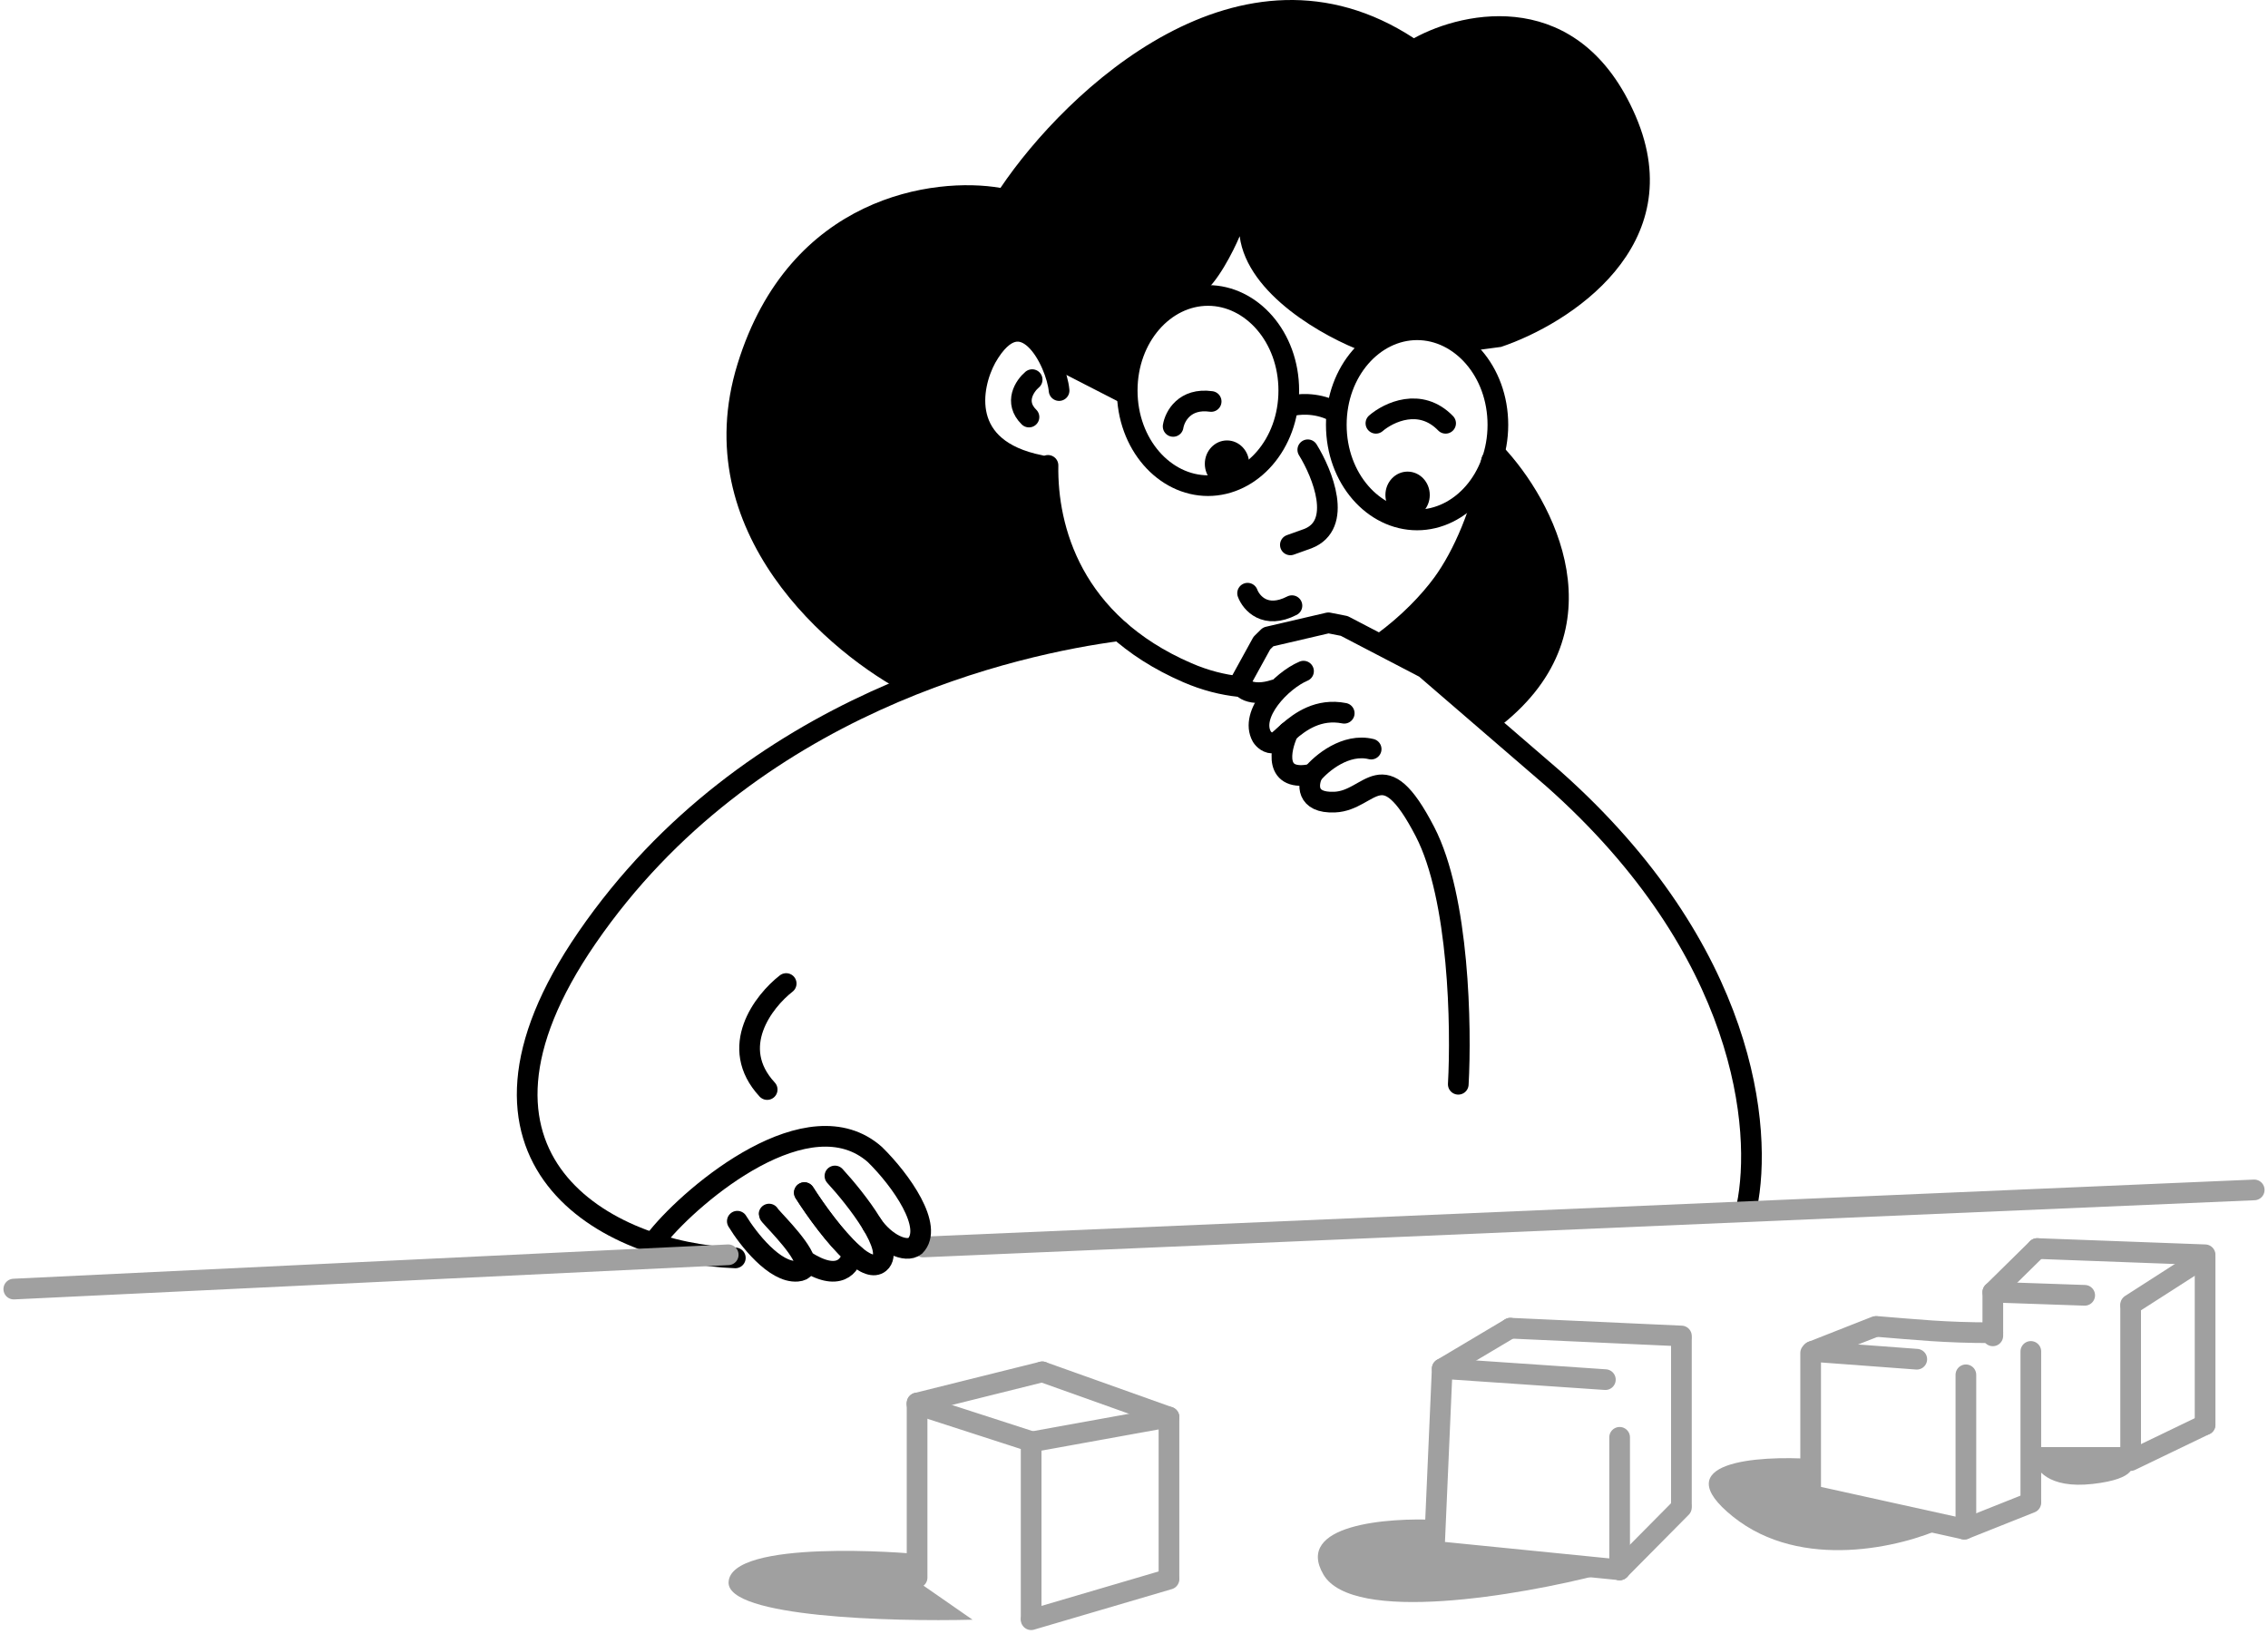 <svg width="329" height="237" viewBox="0 0 329 237" fill="none" xmlns="http://www.w3.org/2000/svg">
<path d="M251.394 219.994C241.467 212.034 254.918 211.1 262.884 211.627V216.828L281.957 221.577C275.906 224.366 261.322 227.953 251.394 219.994Z" fill="#A0A0A0"/>
<path d="M303.559 215.245C297.124 215.969 295.209 213.135 295.056 211.627H308.844C309.763 212.532 309.993 214.522 303.559 215.245Z" fill="#A0A0A0"/>
<path d="M289.081 193.312C281.958 193.312 278.051 192.86 272.306 192.407" stroke="#A0A0A0" stroke-width="3" stroke-linecap="round"/>
<path d="M294.596 196.025V217.733" stroke="#A0A0A0" stroke-width="3" stroke-linecap="round"/>
<path d="M278.051 197.155L262.885 196.025" stroke="#A0A0A0" stroke-width="3" stroke-linecap="round"/>
<path d="M285.175 199.417V221.351" stroke="#A0A0A0" stroke-width="3" stroke-linecap="round"/>
<path d="M284.945 221.803L294.596 217.959" stroke="#A0A0A0" stroke-width="3" stroke-linecap="round"/>
<path d="M272.076 192.407L262.885 196.025" stroke="#A0A0A0" stroke-width="3" stroke-linecap="round"/>
<path d="M262.655 196.251V217.054" stroke="#A0A0A0" stroke-width="3" stroke-linecap="round"/>
<path d="M262.425 216.828L284.945 221.803" stroke="#A0A0A0" stroke-width="3" stroke-linecap="round"/>
<path d="M289.081 193.764V187.433" stroke="#A0A0A0" stroke-width="3" stroke-linecap="round"/>
<path d="M309.074 211.401V189.468" stroke="#A0A0A0" stroke-width="3" stroke-linecap="round"/>
<path d="M319.874 182.232V206.653" stroke="#A0A0A0" stroke-width="3" stroke-linecap="round"/>
<path d="M309.074 211.854L319.874 206.653" stroke="#A0A0A0" stroke-width="3" stroke-linecap="round"/>
<path d="M319.874 182.006L295.516 181.101" stroke="#A0A0A0" stroke-width="3" stroke-linecap="round"/>
<path d="M289.081 187.433L295.516 181.101" stroke="#A0A0A0" stroke-width="3" stroke-linecap="round"/>
<path d="M309.074 189.242L319.644 182.458" stroke="#A0A0A0" stroke-width="3" stroke-linecap="round"/>
<path d="M309.073 211.401H295.516" stroke="#A0A0A0" stroke-width="3" stroke-linecap="round"/>
<path d="M289.311 187.433L302.41 187.885" stroke="#A0A0A0" stroke-width="3" stroke-linecap="round"/>
<path d="M105.689 229.512C105.918 223.181 131.656 225.216 133.264 225.442V229.512L141.077 234.939C129.204 235.24 105.505 234.577 105.689 229.512Z" fill="#A0A0A0"/>
<path d="M169.572 228.833V205.769" stroke="#A0A0A0" stroke-width="3" stroke-linecap="round"/>
<path d="M149.58 234.712V209.387" stroke="#A0A0A0" stroke-width="3" stroke-linecap="round"/>
<path d="M133.034 228.833V203.508" stroke="#A0A0A0" stroke-width="3" stroke-linecap="round"/>
<path d="M133.034 203.508L151.188 198.986" stroke="#A0A0A0" stroke-width="3" stroke-linecap="round"/>
<path d="M169.572 205.543L149.58 209.161" stroke="#A0A0A0" stroke-width="3" stroke-linecap="round"/>
<path d="M149.58 234.939L169.572 229.06" stroke="#A0A0A0" stroke-width="3" stroke-linecap="round"/>
<path d="M169.572 205.543L151.188 198.986" stroke="#A0A0A0" stroke-width="3" stroke-linecap="round"/>
<path d="M133.034 203.734L149.809 209.161" stroke="#A0A0A0" stroke-width="3" stroke-linecap="round"/>
<path d="M191.975 228.381C187.747 221.145 201.243 220.09 208.52 220.467V225.668L232.189 228.381C220.546 231.396 196.203 235.617 191.975 228.381Z" fill="#A0A0A0"/>
<path d="M243.908 218.658L234.946 227.703" stroke="#A0A0A0" stroke-width="3" stroke-linecap="round"/>
<path d="M232.878 200.116L209.668 198.533" stroke="#A0A0A0" stroke-width="3" stroke-linecap="round"/>
<path d="M219.09 192.654L243.908 193.784" stroke="#A0A0A0" stroke-width="3" stroke-linecap="round"/>
<path d="M209.209 198.533L208.06 224.763" stroke="#A0A0A0" stroke-width="3" stroke-linecap="round"/>
<path d="M243.908 194.237V218.206" stroke="#A0A0A0" stroke-width="3" stroke-linecap="round"/>
<path d="M234.946 208.483V227.703" stroke="#A0A0A0" stroke-width="3" stroke-linecap="round"/>
<path d="M209.209 198.533L219.09 192.654" stroke="#A0A0A0" stroke-width="3" stroke-linecap="round"/>
<path d="M234.946 227.703L207.83 224.99" stroke="#A0A0A0" stroke-width="3" stroke-linecap="round"/>
<path d="M187.183 58.91C188.179 58.609 190.813 58.323 193.387 59.589" stroke="black" stroke-width="3" stroke-linecap="round"/>
<path d="M177.991 70.669C179.768 70.669 181.208 69.15 181.208 67.277C181.208 65.404 179.768 63.885 177.991 63.885C176.214 63.885 174.774 65.404 174.774 67.277C174.774 69.15 176.214 70.669 177.991 70.669Z" fill="black"/>
<path d="M204.187 75.191C205.964 75.191 207.405 73.673 207.405 71.799C207.405 69.926 205.964 68.408 204.187 68.408C202.411 68.408 200.97 69.926 200.97 71.799C200.97 73.673 202.411 75.191 204.187 75.191Z" fill="black"/>
<path d="M170.178 61.85C170.408 60.418 171.832 57.69 175.693 58.232" stroke="black" stroke-width="3" stroke-linecap="round"/>
<path d="M199.592 61.397C201.43 59.815 206.026 57.6 209.703 61.397" stroke="black" stroke-width="3" stroke-linecap="round"/>
<path d="M189.71 65.242C191.855 68.709 194.858 76.141 189.71 78.131L187.183 79.035" stroke="black" stroke-width="3" stroke-linecap="round"/>
<path d="M180.978 86.045C181.514 87.477 183.552 89.842 187.412 87.853" stroke="black" stroke-width="3" stroke-linecap="round"/>
<path d="M106.984 52.805C99.447 77.226 120.388 94.939 131.802 100.743C142.097 94.592 156.773 91.472 163.054 90.567C155.241 84.236 152.866 72.628 152.254 67.277C148.117 68.634 137.087 63.433 142.143 52.805C146.187 44.303 150.568 48.66 152.254 51.901L163.514 56.876C163.514 46.564 170.714 43.082 174.314 42.63C176.52 41.183 178.91 36.449 179.829 34.264C180.932 42.766 192.238 48.961 197.753 50.996C204.923 45.389 210.698 48.66 212.69 50.996L217.745 50.318C227.627 47.002 245.367 35.665 237.278 16.852C229.189 -1.961 212.46 1.476 205.107 5.546C179.921 -10.915 154.628 13.159 145.13 27.254C135.555 25.595 114.521 28.384 106.984 52.805Z" fill="black"/>
<path d="M163.284 57.102L152.254 51.449" stroke="black" stroke-width="3" stroke-linecap="round"/>
<path d="M186.953 56.65C186.953 64.448 181.536 70.443 175.233 70.443C168.93 70.443 163.514 64.448 163.514 56.65C163.514 48.85 168.93 42.856 175.233 42.856C181.536 42.856 186.953 48.85 186.953 56.65Z" stroke="black" stroke-width="3"/>
<path d="M217.286 61.624C217.286 69.423 211.869 75.417 205.566 75.417C199.263 75.417 193.847 69.423 193.847 61.624C193.847 53.825 199.263 47.831 205.566 47.831C211.869 47.831 217.286 53.825 217.286 61.624Z" stroke="black" stroke-width="3"/>
<path d="M217.746 105.213C235.394 91.284 225.329 72.501 217.975 64.738C213.931 83.551 204.571 91.646 200.511 93.455L206.945 96.847L217.746 105.213Z" fill="black"/>
<path d="M153.633 56.65C153.25 52.504 148.347 42.63 143.062 51.901C140.764 56.122 139.109 65.152 150.875 67.503" stroke="black" stroke-width="3" stroke-linecap="round"/>
<path d="M149.726 55.067C148.654 55.971 147.06 58.323 149.266 60.493" stroke="black" stroke-width="3" stroke-linecap="round"/>
<path d="M216.367 66.825C215.08 74.061 212.23 80.615 209.243 84.688C207.375 87.235 204.349 90.45 200.49 93.253" stroke="black" stroke-width="3" stroke-linecap="round"/>
<path d="M152.024 67.503C151.871 76.698 155.517 90.341 172.246 97.577C174.82 98.69 177.35 99.329 179.808 99.586" stroke="black" stroke-width="3" stroke-linecap="round"/>
<path d="M198.902 108.657C195.226 107.753 191.702 110.692 190.4 112.275C189.711 113.707 189.389 116.526 193.617 116.345C198.902 116.119 200.511 108.657 206.715 120.641C211.679 130.229 212.001 149.057 211.541 157.273" stroke="black" stroke-width="3" stroke-linecap="round" stroke-linejoin="round"/>
<path d="M186.873 106.17C185.674 108.732 184.701 113.541 190.4 112.275" stroke="black" stroke-width="3" stroke-linecap="round" stroke-linejoin="round"/>
<path d="M189.091 97.351C185.874 98.708 181.208 103.592 183.046 106.848C183.276 107.225 183.965 107.934 184.885 107.753C185.287 107.673 185.944 106.984 186.873 106.17C188.598 104.66 191.263 102.722 194.996 103.456" stroke="black" stroke-width="3" stroke-linecap="round" stroke-linejoin="round"/>
<path d="M253.397 174.996C255.694 163.916 253.456 137.917 225.329 112.953L206.715 96.899L194.996 90.793L192.698 90.341L183.966 92.376L183.046 93.281L180.059 98.708C179.599 99.838 181.576 101.15 184.885 100.064" stroke="black" stroke-width="3" stroke-linecap="round" stroke-linejoin="round"/>
<path d="M162.365 91.472C147.428 93.431 108.653 101.857 85.154 136.018C63.007 168.213 88.055 181.78 106.668 182.458" stroke="black" stroke-width="3" stroke-linecap="round" stroke-linejoin="round"/>
<path d="M2 186.98L105.638 182.006" stroke="#A0A0A0" stroke-width="3" stroke-linecap="round" stroke-linejoin="round"/>
<path d="M133.903 180.875L327 172.597" stroke="#A0A0A0" stroke-width="3" stroke-linecap="round"/>
<path d="M116.689 182.805C116.973 183.672 116.764 184.295 115.657 184.389C112.382 184.665 108.492 179.669 106.957 177.137" stroke="black" stroke-width="3" stroke-linecap="round"/>
<path d="M116.681 172.992C118.316 175.562 121.166 179.523 123.666 181.769C123.438 183.496 121.723 186.121 116.689 182.805C115.923 180.466 111.563 176.352 111.563 176.101" stroke="black" stroke-width="3" stroke-linecap="round"/>
<path d="M121.116 170.575C124.244 173.971 129.919 181.246 127.599 183.18C127.188 183.523 126.664 183.556 126.064 183.355C125.35 183.116 124.529 182.545 123.666 181.769C121.166 179.523 118.316 175.562 116.681 172.992" stroke="black" stroke-width="3" stroke-linecap="round"/>
<path d="M95.408 179.425C100.639 172.979 117.363 159.005 126.917 167.467C130.727 171.208 135.475 177.97 132.746 180.733C131.381 181.769 128.426 180.388 126.521 177.625" stroke="black" stroke-width="3" stroke-linecap="round"/>
<path d="M114.046 142.661C110.752 145.224 105.589 151.887 111.288 158.037" stroke="black" stroke-width="3" stroke-linecap="round"/>
</svg>
